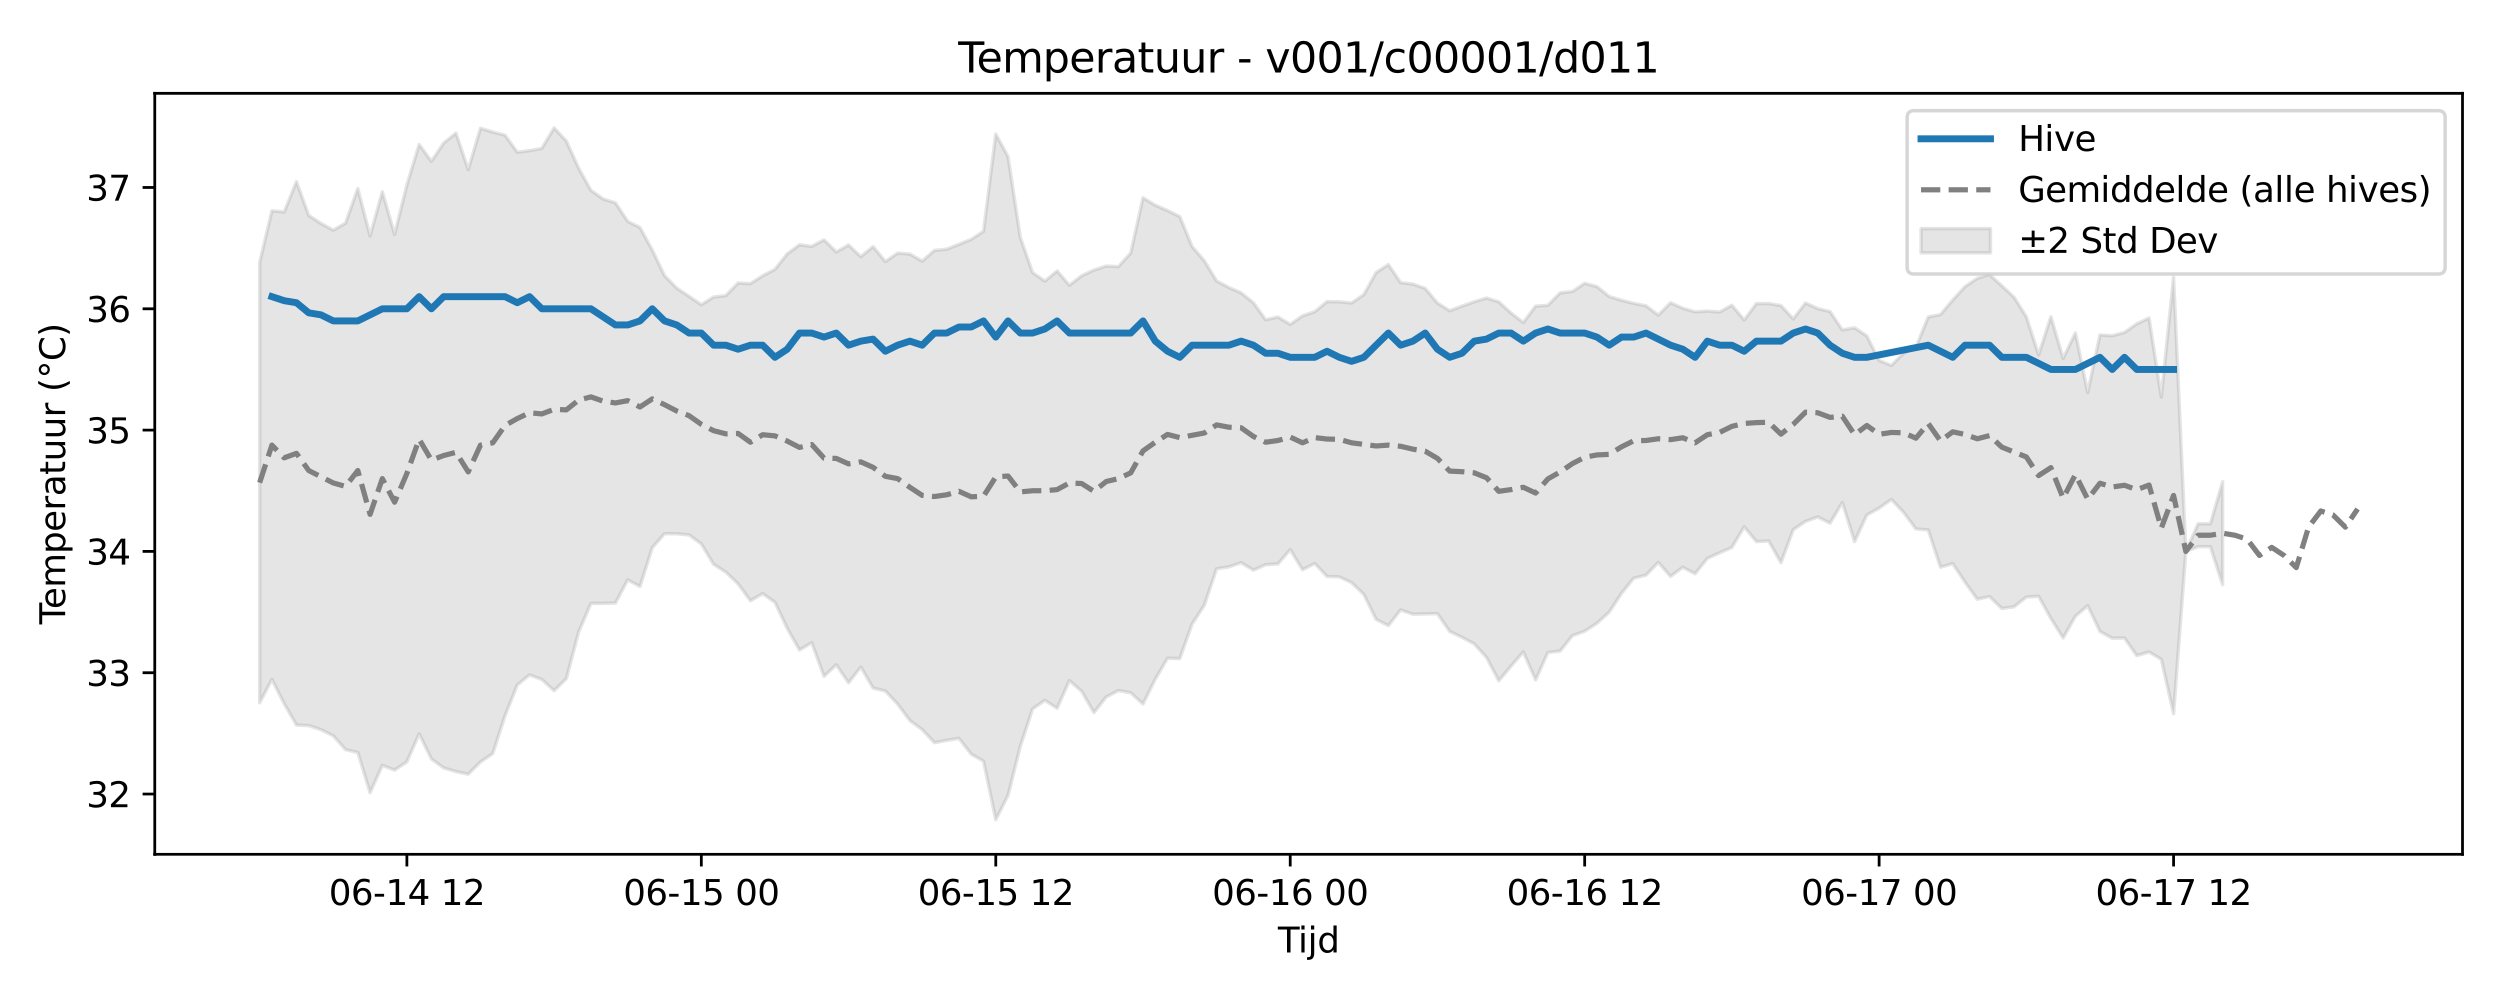 <?xml version="1.0" encoding="utf-8" standalone="no"?>
<!DOCTYPE svg PUBLIC "-//W3C//DTD SVG 1.1//EN"
  "http://www.w3.org/Graphics/SVG/1.1/DTD/svg11.dtd">
<svg xmlns:xlink="http://www.w3.org/1999/xlink" width="720pt" height="288pt" viewBox="0 0 720 288" xmlns="http://www.w3.org/2000/svg" version="1.1">
 <defs>
  <style type="text/css">*{stroke-linejoin: round; stroke-linecap: butt}</style>
 </defs>
 <g id="figure_1">
  <g id="patch_1">
   <path d="M 0 288 
L 720 288 
L 720 0 
L 0 0 
z
" style="fill: #ffffff"/>
  </g>
  <g id="axes_1">
   <g id="patch_2">
    <path d="M 44.57 246.04 
L 709.2 246.04 
L 709.2 26.88 
L 44.57 26.88 
z
" style="fill: #ffffff"/>
   </g>
   <g id="FillBetweenPolyCollection_1">
    <defs>
     <path id="mc04ef0308d" d="M 74.78 -212.396 
L 74.78 -85.59 
L 78.314 -92.318 
L 81.847 -85.341 
L 85.381 -79.182 
L 88.914 -79.016 
L 92.447 -77.841 
L 95.981 -76.105 
L 99.514 -72.096 
L 103.048 -71.279 
L 106.581 -59.706 
L 110.114 -67.546 
L 113.648 -66.221 
L 117.181 -68.58 
L 120.714 -76.634 
L 124.248 -69.429 
L 127.781 -66.837 
L 131.315 -65.784 
L 134.848 -65.04 
L 138.381 -68.555 
L 141.915 -70.974 
L 145.448 -81.857 
L 148.982 -90.76 
L 152.515 -93.629 
L 156.048 -92.317 
L 159.582 -89.085 
L 163.115 -92.553 
L 166.649 -105.993 
L 170.182 -114.218 
L 173.715 -114.231 
L 177.249 -114.32 
L 180.782 -120.994 
L 184.315 -119.094 
L 187.849 -130.238 
L 191.382 -134.29 
L 194.916 -134.255 
L 198.449 -133.932 
L 201.982 -131.358 
L 205.516 -125.472 
L 209.049 -123.236 
L 212.583 -119.826 
L 216.116 -114.977 
L 219.649 -117.032 
L 223.183 -114.53 
L 226.716 -107.052 
L 230.249 -100.796 
L 233.783 -102.907 
L 237.316 -93.21 
L 240.85 -96.537 
L 244.383 -91.352 
L 247.916 -95.898 
L 251.45 -89.835 
L 254.983 -88.978 
L 258.517 -85.218 
L 262.05 -80.486 
L 265.583 -77.875 
L 269.117 -74.112 
L 272.65 -74.775 
L 276.183 -75.357 
L 279.717 -70.788 
L 283.25 -68.779 
L 286.784 -51.922 
L 290.317 -58.914 
L 293.85 -73.061 
L 297.384 -83.819 
L 300.917 -86.3 
L 304.451 -84.027 
L 307.984 -91.982 
L 311.517 -88.906 
L 315.051 -82.775 
L 318.584 -87.267 
L 322.118 -89.108 
L 325.651 -88.477 
L 329.184 -85.248 
L 332.718 -92.387 
L 336.251 -98.426 
L 339.784 -98.333 
L 343.318 -108.265 
L 346.851 -113.714 
L 350.385 -124.188 
L 353.918 -124.741 
L 357.451 -125.943 
L 360.985 -123.798 
L 364.518 -125.366 
L 368.052 -125.588 
L 371.585 -129.702 
L 375.118 -123.905 
L 378.652 -125.726 
L 382.185 -121.97 
L 385.718 -121.858 
L 389.252 -120.21 
L 392.785 -116.797 
L 396.319 -109.618 
L 399.852 -107.817 
L 403.385 -112.35 
L 406.919 -111.104 
L 410.452 -111.187 
L 413.986 -111.259 
L 417.519 -106.138 
L 421.052 -104.463 
L 424.586 -102.561 
L 428.119 -98.648 
L 431.652 -91.933 
L 435.186 -96.167 
L 438.719 -100.224 
L 442.253 -92.16 
L 445.786 -100.081 
L 449.319 -100.492 
L 452.853 -104.933 
L 456.386 -106.219 
L 459.92 -108.504 
L 463.453 -111.701 
L 466.986 -117.094 
L 470.52 -121.489 
L 474.053 -122.353 
L 477.587 -126.028 
L 481.12 -121.982 
L 484.653 -124.625 
L 488.187 -122.761 
L 491.72 -127.187 
L 495.253 -128.793 
L 498.787 -130.325 
L 502.32 -136.258 
L 505.854 -132.026 
L 509.387 -132.184 
L 512.92 -125.945 
L 516.454 -135.432 
L 519.987 -137.843 
L 523.521 -139.123 
L 527.054 -137.322 
L 530.587 -143.262 
L 534.121 -132.006 
L 537.654 -139.687 
L 541.187 -141.66 
L 544.721 -144.156 
L 548.254 -140.409 
L 551.788 -135.658 
L 555.321 -135.39 
L 558.854 -124.654 
L 562.388 -125.673 
L 565.921 -120.326 
L 569.455 -115.435 
L 572.988 -116.179 
L 576.521 -112.758 
L 580.055 -113.238 
L 583.588 -116.039 
L 587.121 -116.266 
L 590.655 -109.874 
L 594.188 -104.283 
L 597.722 -110.534 
L 601.255 -113.545 
L 604.788 -106.123 
L 608.322 -104.189 
L 611.855 -104.242 
L 615.389 -99.177 
L 618.922 -100.215 
L 622.455 -98.124 
L 625.989 -82.435 
L 629.522 -129.195 
L 633.056 -130.559 
L 636.589 -130.559 
L 640.122 -119.613 
L 640.122 -149.258 
L 640.122 -149.258 
L 636.589 -137.147 
L 633.056 -137.147 
L 629.522 -129.195 
L 625.989 -208.175 
L 622.455 -173.658 
L 618.922 -196.412 
L 615.389 -194.733 
L 611.855 -192.246 
L 608.322 -191.301 
L 604.788 -191.53 
L 601.255 -174.93 
L 597.722 -192.11 
L 594.188 -184.775 
L 590.655 -196.763 
L 587.121 -185.795 
L 583.588 -196.754 
L 580.055 -202.383 
L 576.521 -205.691 
L 572.988 -208.925 
L 569.455 -207.839 
L 565.921 -205.444 
L 562.388 -201.594 
L 558.854 -197.4 
L 555.321 -196.701 
L 551.788 -187.948 
L 548.254 -186.304 
L 544.721 -182.75 
L 541.187 -184.179 
L 537.654 -191.24 
L 534.121 -193.597 
L 530.587 -192.989 
L 527.054 -198.263 
L 523.521 -199.124 
L 519.987 -200.737 
L 516.454 -196.161 
L 512.92 -199.991 
L 509.387 -200.573 
L 505.854 -200.565 
L 502.32 -195.834 
L 498.787 -200.102 
L 495.253 -198.141 
L 491.72 -198.417 
L 488.187 -198.184 
L 484.653 -199.231 
L 481.12 -200.793 
L 477.587 -197.246 
L 474.053 -199.923 
L 470.52 -200.62 
L 466.986 -201.522 
L 463.453 -202.589 
L 459.92 -205.454 
L 456.386 -206.408 
L 452.853 -204.033 
L 449.319 -203.65 
L 445.786 -200.068 
L 442.253 -199.836 
L 438.719 -195.1 
L 435.186 -197.826 
L 431.652 -201.062 
L 428.119 -202.166 
L 424.586 -201.081 
L 421.052 -199.844 
L 417.519 -198.503 
L 413.986 -200.702 
L 410.452 -204.933 
L 406.919 -206.181 
L 403.385 -206.598 
L 399.852 -211.797 
L 396.319 -209.496 
L 392.785 -203.149 
L 389.252 -200.735 
L 385.718 -201.083 
L 382.185 -201.137 
L 378.652 -198.214 
L 375.118 -197.039 
L 371.585 -194.57 
L 368.052 -196.688 
L 364.518 -195.911 
L 360.985 -200.807 
L 357.451 -203.653 
L 353.918 -205.188 
L 350.385 -207.072 
L 346.851 -212.887 
L 343.318 -217.006 
L 339.784 -225.607 
L 336.251 -227.343 
L 332.718 -228.891 
L 329.184 -231.038 
L 325.651 -215.165 
L 322.118 -211.207 
L 318.584 -211.384 
L 315.051 -210.22 
L 311.517 -208.58 
L 307.984 -205.837 
L 304.451 -209.966 
L 300.917 -207.028 
L 297.384 -209.508 
L 293.85 -219.601 
L 290.317 -242.898 
L 286.784 -249.391 
L 283.25 -221.387 
L 279.717 -219.046 
L 276.183 -217.638 
L 272.65 -216.223 
L 269.117 -215.888 
L 265.583 -212.791 
L 262.05 -214.838 
L 258.517 -215.096 
L 254.983 -212.668 
L 251.45 -216.968 
L 247.916 -214.066 
L 244.383 -217.448 
L 240.85 -215.424 
L 237.316 -218.917 
L 233.783 -217.04 
L 230.249 -217.487 
L 226.716 -214.891 
L 223.183 -210.408 
L 219.649 -208.571 
L 216.116 -206.301 
L 212.583 -206.498 
L 209.049 -202.866 
L 205.516 -202.46 
L 201.982 -200.235 
L 198.449 -202.652 
L 194.916 -204.99 
L 191.382 -208.615 
L 187.849 -215.995 
L 184.315 -222.481 
L 180.782 -224.241 
L 177.249 -229.584 
L 173.715 -230.671 
L 170.182 -233.18 
L 166.649 -239.574 
L 163.115 -247.357 
L 159.582 -251.158 
L 156.048 -245.264 
L 152.515 -244.618 
L 148.982 -244.16 
L 145.448 -249.07 
L 141.915 -249.971 
L 138.381 -251.059 
L 134.848 -239.157 
L 131.315 -249.671 
L 127.781 -246.787 
L 124.248 -241.533 
L 120.714 -246.391 
L 117.181 -234.73 
L 113.648 -220.507 
L 110.114 -232.769 
L 106.581 -220.035 
L 103.048 -233.694 
L 99.514 -223.727 
L 95.981 -221.714 
L 92.447 -223.639 
L 88.914 -225.957 
L 85.381 -235.69 
L 81.847 -226.953 
L 78.314 -227.296 
L 74.78 -212.396 
z
" style="stroke: #808080; stroke-opacity: 0.2"/>
    </defs>
    <g clip-path="url(#p569702bbf4)">
     <use xlink:href="#mc04ef0308d" x="0" y="288" style="fill: #808080; fill-opacity: 0.2; stroke: #808080; stroke-opacity: 0.2"/>
    </g>
   </g>
   <g id="matplotlib.axis_1">
    <g id="xtick_1">
     <g id="line2d_1">
      <defs>
       <path id="mf303dabee0" d="M 0 0 
L 0 3.5 
" style="stroke: #000000; stroke-width: 0.8"/>
      </defs>
      <g>
       <use xlink:href="#mf303dabee0" x="117.181" y="246.04" style="stroke: #000000; stroke-width: 0.8"/>
      </g>
     </g>
     <g id="text_1">
      <!-- 06-14 12 -->
      <g transform="translate(94.701 260.638) scale(0.1 -0.1)">
       <defs>
        <path id="DejaVuSans-30" d="M 2034 4250 
Q 1547 4250 1301 3770 
Q 1056 3291 1056 2328 
Q 1056 1369 1301 889 
Q 1547 409 2034 409 
Q 2525 409 2770 889 
Q 3016 1369 3016 2328 
Q 3016 3291 2770 3770 
Q 2525 4250 2034 4250 
z
M 2034 4750 
Q 2819 4750 3233 4129 
Q 3647 3509 3647 2328 
Q 3647 1150 3233 529 
Q 2819 -91 2034 -91 
Q 1250 -91 836 529 
Q 422 1150 422 2328 
Q 422 3509 836 4129 
Q 1250 4750 2034 4750 
z
" transform="scale(0.016)"/>
        <path id="DejaVuSans-36" d="M 2113 2584 
Q 1688 2584 1439 2293 
Q 1191 2003 1191 1497 
Q 1191 994 1439 701 
Q 1688 409 2113 409 
Q 2538 409 2786 701 
Q 3034 994 3034 1497 
Q 3034 2003 2786 2293 
Q 2538 2584 2113 2584 
z
M 3366 4563 
L 3366 3988 
Q 3128 4100 2886 4159 
Q 2644 4219 2406 4219 
Q 1781 4219 1451 3797 
Q 1122 3375 1075 2522 
Q 1259 2794 1537 2939 
Q 1816 3084 2150 3084 
Q 2853 3084 3261 2657 
Q 3669 2231 3669 1497 
Q 3669 778 3244 343 
Q 2819 -91 2113 -91 
Q 1303 -91 875 529 
Q 447 1150 447 2328 
Q 447 3434 972 4092 
Q 1497 4750 2381 4750 
Q 2619 4750 2861 4703 
Q 3103 4656 3366 4563 
z
" transform="scale(0.016)"/>
        <path id="DejaVuSans-2d" d="M 313 2009 
L 1997 2009 
L 1997 1497 
L 313 1497 
L 313 2009 
z
" transform="scale(0.016)"/>
        <path id="DejaVuSans-31" d="M 794 531 
L 1825 531 
L 1825 4091 
L 703 3866 
L 703 4441 
L 1819 4666 
L 2450 4666 
L 2450 531 
L 3481 531 
L 3481 0 
L 794 0 
L 794 531 
z
" transform="scale(0.016)"/>
        <path id="DejaVuSans-34" d="M 2419 4116 
L 825 1625 
L 2419 1625 
L 2419 4116 
z
M 2253 4666 
L 3047 4666 
L 3047 1625 
L 3713 1625 
L 3713 1100 
L 3047 1100 
L 3047 0 
L 2419 0 
L 2419 1100 
L 313 1100 
L 313 1709 
L 2253 4666 
z
" transform="scale(0.016)"/>
        <path id="DejaVuSans-20" transform="scale(0.016)"/>
        <path id="DejaVuSans-32" d="M 1228 531 
L 3431 531 
L 3431 0 
L 469 0 
L 469 531 
Q 828 903 1448 1529 
Q 2069 2156 2228 2338 
Q 2531 2678 2651 2914 
Q 2772 3150 2772 3378 
Q 2772 3750 2511 3984 
Q 2250 4219 1831 4219 
Q 1534 4219 1204 4116 
Q 875 4013 500 3803 
L 500 4441 
Q 881 4594 1212 4672 
Q 1544 4750 1819 4750 
Q 2544 4750 2975 4387 
Q 3406 4025 3406 3419 
Q 3406 3131 3298 2873 
Q 3191 2616 2906 2266 
Q 2828 2175 2409 1742 
Q 1991 1309 1228 531 
z
" transform="scale(0.016)"/>
       </defs>
       <use xlink:href="#DejaVuSans-30"/>
       <use xlink:href="#DejaVuSans-36" transform="translate(63.623 0)"/>
       <use xlink:href="#DejaVuSans-2d" transform="translate(127.246 0)"/>
       <use xlink:href="#DejaVuSans-31" transform="translate(163.33 0)"/>
       <use xlink:href="#DejaVuSans-34" transform="translate(226.953 0)"/>
       <use xlink:href="#DejaVuSans-20" transform="translate(290.576 0)"/>
       <use xlink:href="#DejaVuSans-31" transform="translate(322.363 0)"/>
       <use xlink:href="#DejaVuSans-32" transform="translate(385.986 0)"/>
      </g>
     </g>
    </g>
    <g id="xtick_2">
     <g id="line2d_2">
      <g>
       <use xlink:href="#mf303dabee0" x="201.982" y="246.04" style="stroke: #000000; stroke-width: 0.8"/>
      </g>
     </g>
     <g id="text_2">
      <!-- 06-15 00 -->
      <g transform="translate(179.502 260.638) scale(0.1 -0.1)">
       <defs>
        <path id="DejaVuSans-35" d="M 691 4666 
L 3169 4666 
L 3169 4134 
L 1269 4134 
L 1269 2991 
Q 1406 3038 1543 3061 
Q 1681 3084 1819 3084 
Q 2600 3084 3056 2656 
Q 3513 2228 3513 1497 
Q 3513 744 3044 326 
Q 2575 -91 1722 -91 
Q 1428 -91 1123 -41 
Q 819 9 494 109 
L 494 744 
Q 775 591 1075 516 
Q 1375 441 1709 441 
Q 2250 441 2565 725 
Q 2881 1009 2881 1497 
Q 2881 1984 2565 2268 
Q 2250 2553 1709 2553 
Q 1456 2553 1204 2497 
Q 953 2441 691 2322 
L 691 4666 
z
" transform="scale(0.016)"/>
       </defs>
       <use xlink:href="#DejaVuSans-30"/>
       <use xlink:href="#DejaVuSans-36" transform="translate(63.623 0)"/>
       <use xlink:href="#DejaVuSans-2d" transform="translate(127.246 0)"/>
       <use xlink:href="#DejaVuSans-31" transform="translate(163.33 0)"/>
       <use xlink:href="#DejaVuSans-35" transform="translate(226.953 0)"/>
       <use xlink:href="#DejaVuSans-20" transform="translate(290.576 0)"/>
       <use xlink:href="#DejaVuSans-30" transform="translate(322.363 0)"/>
       <use xlink:href="#DejaVuSans-30" transform="translate(385.986 0)"/>
      </g>
     </g>
    </g>
    <g id="xtick_3">
     <g id="line2d_3">
      <g>
       <use xlink:href="#mf303dabee0" x="286.784" y="246.04" style="stroke: #000000; stroke-width: 0.8"/>
      </g>
     </g>
     <g id="text_3">
      <!-- 06-15 12 -->
      <g transform="translate(264.303 260.638) scale(0.1 -0.1)">
       <use xlink:href="#DejaVuSans-30"/>
       <use xlink:href="#DejaVuSans-36" transform="translate(63.623 0)"/>
       <use xlink:href="#DejaVuSans-2d" transform="translate(127.246 0)"/>
       <use xlink:href="#DejaVuSans-31" transform="translate(163.33 0)"/>
       <use xlink:href="#DejaVuSans-35" transform="translate(226.953 0)"/>
       <use xlink:href="#DejaVuSans-20" transform="translate(290.576 0)"/>
       <use xlink:href="#DejaVuSans-31" transform="translate(322.363 0)"/>
       <use xlink:href="#DejaVuSans-32" transform="translate(385.986 0)"/>
      </g>
     </g>
    </g>
    <g id="xtick_4">
     <g id="line2d_4">
      <g>
       <use xlink:href="#mf303dabee0" x="371.585" y="246.04" style="stroke: #000000; stroke-width: 0.8"/>
      </g>
     </g>
     <g id="text_4">
      <!-- 06-16 00 -->
      <g transform="translate(349.104 260.638) scale(0.1 -0.1)">
       <use xlink:href="#DejaVuSans-30"/>
       <use xlink:href="#DejaVuSans-36" transform="translate(63.623 0)"/>
       <use xlink:href="#DejaVuSans-2d" transform="translate(127.246 0)"/>
       <use xlink:href="#DejaVuSans-31" transform="translate(163.33 0)"/>
       <use xlink:href="#DejaVuSans-36" transform="translate(226.953 0)"/>
       <use xlink:href="#DejaVuSans-20" transform="translate(290.576 0)"/>
       <use xlink:href="#DejaVuSans-30" transform="translate(322.363 0)"/>
       <use xlink:href="#DejaVuSans-30" transform="translate(385.986 0)"/>
      </g>
     </g>
    </g>
    <g id="xtick_5">
     <g id="line2d_5">
      <g>
       <use xlink:href="#mf303dabee0" x="456.386" y="246.04" style="stroke: #000000; stroke-width: 0.8"/>
      </g>
     </g>
     <g id="text_5">
      <!-- 06-16 12 -->
      <g transform="translate(433.906 260.638) scale(0.1 -0.1)">
       <use xlink:href="#DejaVuSans-30"/>
       <use xlink:href="#DejaVuSans-36" transform="translate(63.623 0)"/>
       <use xlink:href="#DejaVuSans-2d" transform="translate(127.246 0)"/>
       <use xlink:href="#DejaVuSans-31" transform="translate(163.33 0)"/>
       <use xlink:href="#DejaVuSans-36" transform="translate(226.953 0)"/>
       <use xlink:href="#DejaVuSans-20" transform="translate(290.576 0)"/>
       <use xlink:href="#DejaVuSans-31" transform="translate(322.363 0)"/>
       <use xlink:href="#DejaVuSans-32" transform="translate(385.986 0)"/>
      </g>
     </g>
    </g>
    <g id="xtick_6">
     <g id="line2d_6">
      <g>
       <use xlink:href="#mf303dabee0" x="541.187" y="246.04" style="stroke: #000000; stroke-width: 0.8"/>
      </g>
     </g>
     <g id="text_6">
      <!-- 06-17 00 -->
      <g transform="translate(518.707 260.638) scale(0.1 -0.1)">
       <defs>
        <path id="DejaVuSans-37" d="M 525 4666 
L 3525 4666 
L 3525 4397 
L 1831 0 
L 1172 0 
L 2766 4134 
L 525 4134 
L 525 4666 
z
" transform="scale(0.016)"/>
       </defs>
       <use xlink:href="#DejaVuSans-30"/>
       <use xlink:href="#DejaVuSans-36" transform="translate(63.623 0)"/>
       <use xlink:href="#DejaVuSans-2d" transform="translate(127.246 0)"/>
       <use xlink:href="#DejaVuSans-31" transform="translate(163.33 0)"/>
       <use xlink:href="#DejaVuSans-37" transform="translate(226.953 0)"/>
       <use xlink:href="#DejaVuSans-20" transform="translate(290.576 0)"/>
       <use xlink:href="#DejaVuSans-30" transform="translate(322.363 0)"/>
       <use xlink:href="#DejaVuSans-30" transform="translate(385.986 0)"/>
      </g>
     </g>
    </g>
    <g id="xtick_7">
     <g id="line2d_7">
      <g>
       <use xlink:href="#mf303dabee0" x="625.989" y="246.04" style="stroke: #000000; stroke-width: 0.8"/>
      </g>
     </g>
     <g id="text_7">
      <!-- 06-17 12 -->
      <g transform="translate(603.508 260.638) scale(0.1 -0.1)">
       <use xlink:href="#DejaVuSans-30"/>
       <use xlink:href="#DejaVuSans-36" transform="translate(63.623 0)"/>
       <use xlink:href="#DejaVuSans-2d" transform="translate(127.246 0)"/>
       <use xlink:href="#DejaVuSans-31" transform="translate(163.33 0)"/>
       <use xlink:href="#DejaVuSans-37" transform="translate(226.953 0)"/>
       <use xlink:href="#DejaVuSans-20" transform="translate(290.576 0)"/>
       <use xlink:href="#DejaVuSans-31" transform="translate(322.363 0)"/>
       <use xlink:href="#DejaVuSans-32" transform="translate(385.986 0)"/>
      </g>
     </g>
    </g>
    <g id="text_8">
     <!-- Tijd -->
     <g transform="translate(368.035 274.317) scale(0.1 -0.1)">
      <defs>
       <path id="DejaVuSans-54" d="M -19 4666 
L 3928 4666 
L 3928 4134 
L 2272 4134 
L 2272 0 
L 1638 0 
L 1638 4134 
L -19 4134 
L -19 4666 
z
" transform="scale(0.016)"/>
       <path id="DejaVuSans-69" d="M 603 3500 
L 1178 3500 
L 1178 0 
L 603 0 
L 603 3500 
z
M 603 4863 
L 1178 4863 
L 1178 4134 
L 603 4134 
L 603 4863 
z
" transform="scale(0.016)"/>
       <path id="DejaVuSans-6a" d="M 603 3500 
L 1178 3500 
L 1178 -63 
Q 1178 -731 923 -1031 
Q 669 -1331 103 -1331 
L -116 -1331 
L -116 -844 
L 38 -844 
Q 366 -844 484 -692 
Q 603 -541 603 -63 
L 603 3500 
z
M 603 4863 
L 1178 4863 
L 1178 4134 
L 603 4134 
L 603 4863 
z
" transform="scale(0.016)"/>
       <path id="DejaVuSans-64" d="M 2906 2969 
L 2906 4863 
L 3481 4863 
L 3481 0 
L 2906 0 
L 2906 525 
Q 2725 213 2448 61 
Q 2172 -91 1784 -91 
Q 1150 -91 751 415 
Q 353 922 353 1747 
Q 353 2572 751 3078 
Q 1150 3584 1784 3584 
Q 2172 3584 2448 3432 
Q 2725 3281 2906 2969 
z
M 947 1747 
Q 947 1113 1208 752 
Q 1469 391 1925 391 
Q 2381 391 2643 752 
Q 2906 1113 2906 1747 
Q 2906 2381 2643 2742 
Q 2381 3103 1925 3103 
Q 1469 3103 1208 2742 
Q 947 2381 947 1747 
z
" transform="scale(0.016)"/>
      </defs>
      <use xlink:href="#DejaVuSans-54"/>
      <use xlink:href="#DejaVuSans-69" transform="translate(57.959 0)"/>
      <use xlink:href="#DejaVuSans-6a" transform="translate(85.742 0)"/>
      <use xlink:href="#DejaVuSans-64" transform="translate(113.525 0)"/>
     </g>
    </g>
   </g>
   <g id="matplotlib.axis_2">
    <g id="ytick_1">
     <g id="line2d_8">
      <defs>
       <path id="md2839b96c9" d="M 0 0 
L -3.5 0 
" style="stroke: #000000; stroke-width: 0.8"/>
      </defs>
      <g>
       <use xlink:href="#md2839b96c9" x="44.57" y="228.68" style="stroke: #000000; stroke-width: 0.8"/>
      </g>
     </g>
     <g id="text_9">
      <!-- 32 -->
      <g transform="translate(24.845 232.48) scale(0.1 -0.1)">
       <defs>
        <path id="DejaVuSans-33" d="M 2597 2516 
Q 3050 2419 3304 2112 
Q 3559 1806 3559 1356 
Q 3559 666 3084 287 
Q 2609 -91 1734 -91 
Q 1441 -91 1130 -33 
Q 819 25 488 141 
L 488 750 
Q 750 597 1062 519 
Q 1375 441 1716 441 
Q 2309 441 2620 675 
Q 2931 909 2931 1356 
Q 2931 1769 2642 2001 
Q 2353 2234 1838 2234 
L 1294 2234 
L 1294 2753 
L 1863 2753 
Q 2328 2753 2575 2939 
Q 2822 3125 2822 3475 
Q 2822 3834 2567 4026 
Q 2313 4219 1838 4219 
Q 1578 4219 1281 4162 
Q 984 4106 628 3988 
L 628 4550 
Q 988 4650 1302 4700 
Q 1616 4750 1894 4750 
Q 2613 4750 3031 4423 
Q 3450 4097 3450 3541 
Q 3450 3153 3228 2886 
Q 3006 2619 2597 2516 
z
" transform="scale(0.016)"/>
       </defs>
       <use xlink:href="#DejaVuSans-33"/>
       <use xlink:href="#DejaVuSans-32" transform="translate(63.623 0)"/>
      </g>
     </g>
    </g>
    <g id="ytick_2">
     <g id="line2d_9">
      <g>
       <use xlink:href="#md2839b96c9" x="44.57" y="193.743" style="stroke: #000000; stroke-width: 0.8"/>
      </g>
     </g>
     <g id="text_10">
      <!-- 33 -->
      <g transform="translate(24.845 197.542) scale(0.1 -0.1)">
       <use xlink:href="#DejaVuSans-33"/>
       <use xlink:href="#DejaVuSans-33" transform="translate(63.623 0)"/>
      </g>
     </g>
    </g>
    <g id="ytick_3">
     <g id="line2d_10">
      <g>
       <use xlink:href="#md2839b96c9" x="44.57" y="158.805" style="stroke: #000000; stroke-width: 0.8"/>
      </g>
     </g>
     <g id="text_11">
      <!-- 34 -->
      <g transform="translate(24.845 162.604) scale(0.1 -0.1)">
       <use xlink:href="#DejaVuSans-33"/>
       <use xlink:href="#DejaVuSans-34" transform="translate(63.623 0)"/>
      </g>
     </g>
    </g>
    <g id="ytick_4">
     <g id="line2d_11">
      <g>
       <use xlink:href="#md2839b96c9" x="44.57" y="123.867" style="stroke: #000000; stroke-width: 0.8"/>
      </g>
     </g>
     <g id="text_12">
      <!-- 35 -->
      <g transform="translate(24.845 127.667) scale(0.1 -0.1)">
       <use xlink:href="#DejaVuSans-33"/>
       <use xlink:href="#DejaVuSans-35" transform="translate(63.623 0)"/>
      </g>
     </g>
    </g>
    <g id="ytick_5">
     <g id="line2d_12">
      <g>
       <use xlink:href="#md2839b96c9" x="44.57" y="88.93" style="stroke: #000000; stroke-width: 0.8"/>
      </g>
     </g>
     <g id="text_13">
      <!-- 36 -->
      <g transform="translate(24.845 92.729) scale(0.1 -0.1)">
       <use xlink:href="#DejaVuSans-33"/>
       <use xlink:href="#DejaVuSans-36" transform="translate(63.623 0)"/>
      </g>
     </g>
    </g>
    <g id="ytick_6">
     <g id="line2d_13">
      <g>
       <use xlink:href="#md2839b96c9" x="44.57" y="53.992" style="stroke: #000000; stroke-width: 0.8"/>
      </g>
     </g>
     <g id="text_14">
      <!-- 37 -->
      <g transform="translate(24.845 57.792) scale(0.1 -0.1)">
       <use xlink:href="#DejaVuSans-33"/>
       <use xlink:href="#DejaVuSans-37" transform="translate(63.623 0)"/>
      </g>
     </g>
    </g>
    <g id="text_15">
     <!-- Temperatuur (°C) -->
     <g transform="translate(18.765 179.816) rotate(-90) scale(0.1 -0.1)">
      <defs>
       <path id="DejaVuSans-65" d="M 3597 1894 
L 3597 1613 
L 953 1613 
Q 991 1019 1311 708 
Q 1631 397 2203 397 
Q 2534 397 2845 478 
Q 3156 559 3463 722 
L 3463 178 
Q 3153 47 2828 -22 
Q 2503 -91 2169 -91 
Q 1331 -91 842 396 
Q 353 884 353 1716 
Q 353 2575 817 3079 
Q 1281 3584 2069 3584 
Q 2775 3584 3186 3129 
Q 3597 2675 3597 1894 
z
M 3022 2063 
Q 3016 2534 2758 2815 
Q 2500 3097 2075 3097 
Q 1594 3097 1305 2825 
Q 1016 2553 972 2059 
L 3022 2063 
z
" transform="scale(0.016)"/>
       <path id="DejaVuSans-6d" d="M 3328 2828 
Q 3544 3216 3844 3400 
Q 4144 3584 4550 3584 
Q 5097 3584 5394 3201 
Q 5691 2819 5691 2113 
L 5691 0 
L 5113 0 
L 5113 2094 
Q 5113 2597 4934 2840 
Q 4756 3084 4391 3084 
Q 3944 3084 3684 2787 
Q 3425 2491 3425 1978 
L 3425 0 
L 2847 0 
L 2847 2094 
Q 2847 2600 2669 2842 
Q 2491 3084 2119 3084 
Q 1678 3084 1418 2786 
Q 1159 2488 1159 1978 
L 1159 0 
L 581 0 
L 581 3500 
L 1159 3500 
L 1159 2956 
Q 1356 3278 1631 3431 
Q 1906 3584 2284 3584 
Q 2666 3584 2933 3390 
Q 3200 3197 3328 2828 
z
" transform="scale(0.016)"/>
       <path id="DejaVuSans-70" d="M 1159 525 
L 1159 -1331 
L 581 -1331 
L 581 3500 
L 1159 3500 
L 1159 2969 
Q 1341 3281 1617 3432 
Q 1894 3584 2278 3584 
Q 2916 3584 3314 3078 
Q 3713 2572 3713 1747 
Q 3713 922 3314 415 
Q 2916 -91 2278 -91 
Q 1894 -91 1617 61 
Q 1341 213 1159 525 
z
M 3116 1747 
Q 3116 2381 2855 2742 
Q 2594 3103 2138 3103 
Q 1681 3103 1420 2742 
Q 1159 2381 1159 1747 
Q 1159 1113 1420 752 
Q 1681 391 2138 391 
Q 2594 391 2855 752 
Q 3116 1113 3116 1747 
z
" transform="scale(0.016)"/>
       <path id="DejaVuSans-72" d="M 2631 2963 
Q 2534 3019 2420 3045 
Q 2306 3072 2169 3072 
Q 1681 3072 1420 2755 
Q 1159 2438 1159 1844 
L 1159 0 
L 581 0 
L 581 3500 
L 1159 3500 
L 1159 2956 
Q 1341 3275 1631 3429 
Q 1922 3584 2338 3584 
Q 2397 3584 2469 3576 
Q 2541 3569 2628 3553 
L 2631 2963 
z
" transform="scale(0.016)"/>
       <path id="DejaVuSans-61" d="M 2194 1759 
Q 1497 1759 1228 1600 
Q 959 1441 959 1056 
Q 959 750 1161 570 
Q 1363 391 1709 391 
Q 2188 391 2477 730 
Q 2766 1069 2766 1631 
L 2766 1759 
L 2194 1759 
z
M 3341 1997 
L 3341 0 
L 2766 0 
L 2766 531 
Q 2569 213 2275 61 
Q 1981 -91 1556 -91 
Q 1019 -91 701 211 
Q 384 513 384 1019 
Q 384 1609 779 1909 
Q 1175 2209 1959 2209 
L 2766 2209 
L 2766 2266 
Q 2766 2663 2505 2880 
Q 2244 3097 1772 3097 
Q 1472 3097 1187 3025 
Q 903 2953 641 2809 
L 641 3341 
Q 956 3463 1253 3523 
Q 1550 3584 1831 3584 
Q 2591 3584 2966 3190 
Q 3341 2797 3341 1997 
z
" transform="scale(0.016)"/>
       <path id="DejaVuSans-74" d="M 1172 4494 
L 1172 3500 
L 2356 3500 
L 2356 3053 
L 1172 3053 
L 1172 1153 
Q 1172 725 1289 603 
Q 1406 481 1766 481 
L 2356 481 
L 2356 0 
L 1766 0 
Q 1100 0 847 248 
Q 594 497 594 1153 
L 594 3053 
L 172 3053 
L 172 3500 
L 594 3500 
L 594 4494 
L 1172 4494 
z
" transform="scale(0.016)"/>
       <path id="DejaVuSans-75" d="M 544 1381 
L 544 3500 
L 1119 3500 
L 1119 1403 
Q 1119 906 1312 657 
Q 1506 409 1894 409 
Q 2359 409 2629 706 
Q 2900 1003 2900 1516 
L 2900 3500 
L 3475 3500 
L 3475 0 
L 2900 0 
L 2900 538 
Q 2691 219 2414 64 
Q 2138 -91 1772 -91 
Q 1169 -91 856 284 
Q 544 659 544 1381 
z
M 1991 3584 
L 1991 3584 
z
" transform="scale(0.016)"/>
       <path id="DejaVuSans-28" d="M 1984 4856 
Q 1566 4138 1362 3434 
Q 1159 2731 1159 2009 
Q 1159 1288 1364 580 
Q 1569 -128 1984 -844 
L 1484 -844 
Q 1016 -109 783 600 
Q 550 1309 550 2009 
Q 550 2706 781 3412 
Q 1013 4119 1484 4856 
L 1984 4856 
z
" transform="scale(0.016)"/>
       <path id="DejaVuSans-b0" d="M 1600 4347 
Q 1350 4347 1178 4173 
Q 1006 4000 1006 3750 
Q 1006 3503 1178 3333 
Q 1350 3163 1600 3163 
Q 1850 3163 2022 3333 
Q 2194 3503 2194 3750 
Q 2194 3997 2020 4172 
Q 1847 4347 1600 4347 
z
M 1600 4750 
Q 1800 4750 1984 4673 
Q 2169 4597 2303 4453 
Q 2447 4313 2519 4134 
Q 2591 3956 2591 3750 
Q 2591 3338 2302 3052 
Q 2013 2766 1594 2766 
Q 1172 2766 890 3047 
Q 609 3328 609 3750 
Q 609 4169 896 4459 
Q 1184 4750 1600 4750 
z
" transform="scale(0.016)"/>
       <path id="DejaVuSans-43" d="M 4122 4306 
L 4122 3641 
Q 3803 3938 3442 4084 
Q 3081 4231 2675 4231 
Q 1875 4231 1450 3742 
Q 1025 3253 1025 2328 
Q 1025 1406 1450 917 
Q 1875 428 2675 428 
Q 3081 428 3442 575 
Q 3803 722 4122 1019 
L 4122 359 
Q 3791 134 3420 21 
Q 3050 -91 2638 -91 
Q 1578 -91 968 557 
Q 359 1206 359 2328 
Q 359 3453 968 4101 
Q 1578 4750 2638 4750 
Q 3056 4750 3426 4639 
Q 3797 4528 4122 4306 
z
" transform="scale(0.016)"/>
       <path id="DejaVuSans-29" d="M 513 4856 
L 1013 4856 
Q 1481 4119 1714 3412 
Q 1947 2706 1947 2009 
Q 1947 1309 1714 600 
Q 1481 -109 1013 -844 
L 513 -844 
Q 928 -128 1133 580 
Q 1338 1288 1338 2009 
Q 1338 2731 1133 3434 
Q 928 4138 513 4856 
z
" transform="scale(0.016)"/>
      </defs>
      <use xlink:href="#DejaVuSans-54"/>
      <use xlink:href="#DejaVuSans-65" transform="translate(44.084 0)"/>
      <use xlink:href="#DejaVuSans-6d" transform="translate(105.607 0)"/>
      <use xlink:href="#DejaVuSans-70" transform="translate(203.02 0)"/>
      <use xlink:href="#DejaVuSans-65" transform="translate(266.496 0)"/>
      <use xlink:href="#DejaVuSans-72" transform="translate(328.02 0)"/>
      <use xlink:href="#DejaVuSans-61" transform="translate(369.133 0)"/>
      <use xlink:href="#DejaVuSans-74" transform="translate(430.412 0)"/>
      <use xlink:href="#DejaVuSans-75" transform="translate(469.621 0)"/>
      <use xlink:href="#DejaVuSans-75" transform="translate(533 0)"/>
      <use xlink:href="#DejaVuSans-72" transform="translate(596.379 0)"/>
      <use xlink:href="#DejaVuSans-20" transform="translate(637.492 0)"/>
      <use xlink:href="#DejaVuSans-28" transform="translate(669.279 0)"/>
      <use xlink:href="#DejaVuSans-b0" transform="translate(708.293 0)"/>
      <use xlink:href="#DejaVuSans-43" transform="translate(758.293 0)"/>
      <use xlink:href="#DejaVuSans-29" transform="translate(828.117 0)"/>
     </g>
    </g>
   </g>
   <g id="line2d_14">
    <path d="M 78.314 85.436 
L 81.847 86.601 
L 85.381 87.183 
L 88.914 90.094 
L 92.447 90.677 
L 95.981 92.424 
L 103.048 92.424 
L 110.114 88.93 
L 117.181 88.93 
L 120.714 85.436 
L 124.248 88.93 
L 127.781 85.436 
L 145.448 85.436 
L 148.982 87.183 
L 152.515 85.436 
L 156.048 88.93 
L 170.182 88.93 
L 177.249 93.588 
L 180.782 93.588 
L 184.315 92.424 
L 187.849 88.93 
L 191.382 92.424 
L 194.916 93.588 
L 198.449 95.917 
L 201.982 95.917 
L 205.516 99.411 
L 209.049 99.411 
L 212.583 100.576 
L 216.116 99.411 
L 219.649 99.411 
L 223.183 102.905 
L 226.716 100.576 
L 230.249 95.917 
L 233.783 95.917 
L 237.316 97.082 
L 240.85 95.917 
L 244.383 99.411 
L 247.916 98.247 
L 251.45 97.664 
L 254.983 101.158 
L 258.517 99.411 
L 262.05 98.247 
L 265.583 99.411 
L 269.117 95.917 
L 272.65 95.917 
L 276.183 94.171 
L 279.717 94.171 
L 283.25 92.424 
L 286.784 97.082 
L 290.317 92.424 
L 293.85 95.917 
L 297.384 95.917 
L 300.917 94.753 
L 304.451 92.424 
L 307.984 95.917 
L 325.651 95.917 
L 329.184 92.424 
L 332.718 98.247 
L 336.251 101.158 
L 339.784 102.905 
L 343.318 99.411 
L 353.918 99.411 
L 357.451 98.247 
L 360.985 99.411 
L 364.518 101.74 
L 368.052 101.74 
L 371.585 102.905 
L 378.652 102.905 
L 382.185 101.158 
L 385.718 102.905 
L 389.252 104.07 
L 392.785 102.905 
L 399.852 95.917 
L 403.385 99.411 
L 406.919 98.247 
L 410.452 95.917 
L 413.986 100.576 
L 417.519 102.905 
L 421.052 101.74 
L 424.586 98.247 
L 428.119 97.664 
L 431.652 95.917 
L 435.186 95.917 
L 438.719 98.247 
L 442.253 95.917 
L 445.786 94.753 
L 449.319 95.917 
L 456.386 95.917 
L 459.92 97.082 
L 463.453 99.411 
L 466.986 97.082 
L 470.52 97.082 
L 474.053 95.917 
L 481.12 99.411 
L 484.653 100.576 
L 488.187 102.905 
L 491.72 98.247 
L 495.253 99.411 
L 498.787 99.411 
L 502.32 101.158 
L 505.854 98.247 
L 512.92 98.247 
L 516.454 95.917 
L 519.987 94.753 
L 523.521 95.917 
L 527.054 99.411 
L 530.587 101.74 
L 534.121 102.905 
L 537.654 102.905 
L 555.321 99.411 
L 562.388 102.905 
L 565.921 99.411 
L 572.988 99.411 
L 576.521 102.905 
L 583.588 102.905 
L 590.655 106.399 
L 597.722 106.399 
L 604.788 102.905 
L 608.322 106.399 
L 611.855 102.905 
L 615.389 106.399 
L 625.989 106.399 
L 625.989 106.399 
" clip-path="url(#p569702bbf4)" style="fill: none; stroke: #1f77b4; stroke-width: 2; stroke-linecap: square"/>
   </g>
   <g id="line2d_15">
    <path d="M 74.78 139.007 
L 78.314 128.193 
L 81.847 131.853 
L 85.381 130.564 
L 88.914 135.513 
L 95.981 139.09 
L 99.514 140.089 
L 103.048 135.513 
L 106.581 148.13 
L 110.114 137.843 
L 113.648 144.636 
L 117.181 136.345 
L 120.714 126.488 
L 124.248 132.519 
L 127.781 131.188 
L 131.315 130.273 
L 134.848 135.902 
L 138.381 128.193 
L 141.915 127.528 
L 145.448 122.537 
L 148.982 120.54 
L 152.515 118.876 
L 156.048 119.209 
L 159.582 117.878 
L 163.115 118.045 
L 166.649 115.216 
L 170.182 114.301 
L 173.715 115.549 
L 177.249 116.048 
L 180.782 115.383 
L 184.315 117.213 
L 187.849 114.884 
L 191.382 116.547 
L 194.916 118.377 
L 198.449 119.708 
L 201.982 122.204 
L 205.516 124.034 
L 209.049 124.949 
L 212.583 124.838 
L 216.116 127.361 
L 219.649 125.198 
L 223.183 125.531 
L 226.716 127.029 
L 230.249 128.859 
L 233.783 128.027 
L 237.316 131.936 
L 240.85 132.02 
L 244.383 133.6 
L 247.916 133.018 
L 251.45 134.598 
L 254.983 137.177 
L 258.517 137.843 
L 262.05 140.338 
L 265.583 142.667 
L 269.117 143 
L 272.65 142.501 
L 276.183 141.503 
L 279.717 143.083 
L 283.25 142.917 
L 286.784 137.343 
L 290.317 137.094 
L 293.85 141.669 
L 297.384 141.336 
L 300.917 141.336 
L 304.451 141.004 
L 307.984 139.09 
L 311.517 139.257 
L 315.051 141.503 
L 318.584 138.674 
L 322.118 137.843 
L 325.651 136.179 
L 329.184 129.857 
L 332.718 127.361 
L 336.251 125.115 
L 339.784 126.03 
L 346.851 124.699 
L 350.385 122.37 
L 353.918 123.036 
L 357.451 123.202 
L 360.985 125.698 
L 364.518 127.361 
L 368.052 126.862 
L 371.585 125.864 
L 375.118 127.528 
L 378.652 126.03 
L 382.185 126.446 
L 385.718 126.529 
L 389.252 127.528 
L 396.319 128.443 
L 399.852 128.193 
L 403.385 128.526 
L 406.919 129.358 
L 410.452 129.94 
L 413.986 132.02 
L 417.519 135.68 
L 421.052 135.846 
L 424.586 136.179 
L 428.119 137.593 
L 431.652 141.503 
L 435.186 141.004 
L 438.719 140.338 
L 442.253 142.002 
L 445.786 137.926 
L 449.319 135.929 
L 452.853 133.517 
L 456.386 131.687 
L 459.92 131.021 
L 463.453 130.855 
L 466.986 128.692 
L 470.52 126.945 
L 474.053 126.862 
L 477.587 126.363 
L 481.12 126.613 
L 484.653 126.072 
L 488.187 127.528 
L 491.72 125.198 
L 495.253 124.533 
L 498.787 122.786 
L 502.32 121.954 
L 505.854 121.705 
L 509.387 121.621 
L 512.92 125.032 
L 516.454 122.204 
L 519.987 118.71 
L 523.521 118.876 
L 527.054 120.207 
L 530.587 119.875 
L 534.121 125.198 
L 537.654 122.537 
L 541.187 125.081 
L 544.721 124.547 
L 548.254 124.644 
L 551.788 126.197 
L 555.321 121.954 
L 558.854 126.973 
L 562.388 124.367 
L 565.921 125.115 
L 569.455 126.363 
L 572.988 125.448 
L 576.521 128.775 
L 583.588 131.604 
L 587.121 136.969 
L 590.655 134.682 
L 594.188 143.471 
L 597.722 136.678 
L 601.255 143.763 
L 604.788 139.173 
L 608.322 140.255 
L 611.855 139.756 
L 615.389 141.045 
L 618.922 139.686 
L 622.455 152.109 
L 625.989 142.695 
L 629.522 158.805 
L 633.056 154.147 
L 636.589 154.147 
L 640.122 153.564 
L 643.656 154.147 
L 647.189 155.311 
L 650.722 159.97 
L 654.256 157.64 
L 657.789 159.97 
L 661.323 163.463 
L 664.856 151.818 
L 668.389 147.159 
L 671.923 148.324 
L 675.456 151.818 
L 678.99 146.577 
L 678.99 146.577 
" clip-path="url(#p569702bbf4)" style="fill: none; stroke-dasharray: 5.55,2.4; stroke-dashoffset: 0; stroke: #808080; stroke-width: 1.5"/>
   </g>
   <g id="patch_3">
    <path d="M 44.57 246.04 
L 44.57 26.88 
" style="fill: none; stroke: #000000; stroke-width: 0.8; stroke-linejoin: miter; stroke-linecap: square"/>
   </g>
   <g id="patch_4">
    <path d="M 709.2 246.04 
L 709.2 26.88 
" style="fill: none; stroke: #000000; stroke-width: 0.8; stroke-linejoin: miter; stroke-linecap: square"/>
   </g>
   <g id="patch_5">
    <path d="M 44.57 246.04 
L 709.2 246.04 
" style="fill: none; stroke: #000000; stroke-width: 0.8; stroke-linejoin: miter; stroke-linecap: square"/>
   </g>
   <g id="patch_6">
    <path d="M 44.57 26.88 
L 709.2 26.88 
" style="fill: none; stroke: #000000; stroke-width: 0.8; stroke-linejoin: miter; stroke-linecap: square"/>
   </g>
   <g id="text_16">
    <!-- Temperatuur - v001/c00001/d011 -->
    <g transform="translate(275.963 20.88) scale(0.12 -0.12)">
     <defs>
      <path id="DejaVuSans-76" d="M 191 3500 
L 800 3500 
L 1894 563 
L 2988 3500 
L 3597 3500 
L 2284 0 
L 1503 0 
L 191 3500 
z
" transform="scale(0.016)"/>
      <path id="DejaVuSans-2f" d="M 1625 4666 
L 2156 4666 
L 531 -594 
L 0 -594 
L 1625 4666 
z
" transform="scale(0.016)"/>
      <path id="DejaVuSans-63" d="M 3122 3366 
L 3122 2828 
Q 2878 2963 2633 3030 
Q 2388 3097 2138 3097 
Q 1578 3097 1268 2742 
Q 959 2388 959 1747 
Q 959 1106 1268 751 
Q 1578 397 2138 397 
Q 2388 397 2633 464 
Q 2878 531 3122 666 
L 3122 134 
Q 2881 22 2623 -34 
Q 2366 -91 2075 -91 
Q 1284 -91 818 406 
Q 353 903 353 1747 
Q 353 2603 823 3093 
Q 1294 3584 2113 3584 
Q 2378 3584 2631 3529 
Q 2884 3475 3122 3366 
z
" transform="scale(0.016)"/>
     </defs>
     <use xlink:href="#DejaVuSans-54"/>
     <use xlink:href="#DejaVuSans-65" transform="translate(44.084 0)"/>
     <use xlink:href="#DejaVuSans-6d" transform="translate(105.607 0)"/>
     <use xlink:href="#DejaVuSans-70" transform="translate(203.02 0)"/>
     <use xlink:href="#DejaVuSans-65" transform="translate(266.496 0)"/>
     <use xlink:href="#DejaVuSans-72" transform="translate(328.02 0)"/>
     <use xlink:href="#DejaVuSans-61" transform="translate(369.133 0)"/>
     <use xlink:href="#DejaVuSans-74" transform="translate(430.412 0)"/>
     <use xlink:href="#DejaVuSans-75" transform="translate(469.621 0)"/>
     <use xlink:href="#DejaVuSans-75" transform="translate(533 0)"/>
     <use xlink:href="#DejaVuSans-72" transform="translate(596.379 0)"/>
     <use xlink:href="#DejaVuSans-20" transform="translate(637.492 0)"/>
     <use xlink:href="#DejaVuSans-2d" transform="translate(669.279 0)"/>
     <use xlink:href="#DejaVuSans-20" transform="translate(705.363 0)"/>
     <use xlink:href="#DejaVuSans-76" transform="translate(737.15 0)"/>
     <use xlink:href="#DejaVuSans-30" transform="translate(796.33 0)"/>
     <use xlink:href="#DejaVuSans-30" transform="translate(859.953 0)"/>
     <use xlink:href="#DejaVuSans-31" transform="translate(923.576 0)"/>
     <use xlink:href="#DejaVuSans-2f" transform="translate(987.199 0)"/>
     <use xlink:href="#DejaVuSans-63" transform="translate(1020.891 0)"/>
     <use xlink:href="#DejaVuSans-30" transform="translate(1075.871 0)"/>
     <use xlink:href="#DejaVuSans-30" transform="translate(1139.494 0)"/>
     <use xlink:href="#DejaVuSans-30" transform="translate(1203.117 0)"/>
     <use xlink:href="#DejaVuSans-30" transform="translate(1266.74 0)"/>
     <use xlink:href="#DejaVuSans-31" transform="translate(1330.363 0)"/>
     <use xlink:href="#DejaVuSans-2f" transform="translate(1393.986 0)"/>
     <use xlink:href="#DejaVuSans-64" transform="translate(1427.678 0)"/>
     <use xlink:href="#DejaVuSans-30" transform="translate(1491.154 0)"/>
     <use xlink:href="#DejaVuSans-31" transform="translate(1554.777 0)"/>
     <use xlink:href="#DejaVuSans-31" transform="translate(1618.4 0)"/>
    </g>
   </g>
   <g id="legend_1">
    <g id="patch_7">
     <path d="M 551.256 78.914 
L 702.2 78.914 
Q 704.2 78.914 704.2 76.914 
L 704.2 33.88 
Q 704.2 31.88 702.2 31.88 
L 551.256 31.88 
Q 549.256 31.88 549.256 33.88 
L 549.256 76.914 
Q 549.256 78.914 551.256 78.914 
z
" style="fill: #ffffff; opacity: 0.8; stroke: #cccccc; stroke-linejoin: miter"/>
    </g>
    <g id="line2d_16">
     <path d="M 553.256 39.978 
L 563.256 39.978 
L 573.256 39.978 
" style="fill: none; stroke: #1f77b4; stroke-width: 2; stroke-linecap: square"/>
    </g>
    <g id="text_17">
     <!-- Hive -->
     <g transform="translate(581.256 43.478) scale(0.1 -0.1)">
      <defs>
       <path id="DejaVuSans-48" d="M 628 4666 
L 1259 4666 
L 1259 2753 
L 3553 2753 
L 3553 4666 
L 4184 4666 
L 4184 0 
L 3553 0 
L 3553 2222 
L 1259 2222 
L 1259 0 
L 628 0 
L 628 4666 
z
" transform="scale(0.016)"/>
      </defs>
      <use xlink:href="#DejaVuSans-48"/>
      <use xlink:href="#DejaVuSans-69" transform="translate(75.195 0)"/>
      <use xlink:href="#DejaVuSans-76" transform="translate(102.979 0)"/>
      <use xlink:href="#DejaVuSans-65" transform="translate(162.158 0)"/>
     </g>
    </g>
    <g id="line2d_17">
     <path d="M 553.256 54.657 
L 563.256 54.657 
L 573.256 54.657 
" style="fill: none; stroke-dasharray: 5.55,2.4; stroke-dashoffset: 0; stroke: #808080; stroke-width: 1.5"/>
    </g>
    <g id="text_18">
     <!-- Gemiddelde (alle hives) -->
     <g transform="translate(581.256 58.157) scale(0.1 -0.1)">
      <defs>
       <path id="DejaVuSans-47" d="M 3809 666 
L 3809 1919 
L 2778 1919 
L 2778 2438 
L 4434 2438 
L 4434 434 
Q 4069 175 3628 42 
Q 3188 -91 2688 -91 
Q 1594 -91 976 548 
Q 359 1188 359 2328 
Q 359 3472 976 4111 
Q 1594 4750 2688 4750 
Q 3144 4750 3555 4637 
Q 3966 4525 4313 4306 
L 4313 3634 
Q 3963 3931 3569 4081 
Q 3175 4231 2741 4231 
Q 1884 4231 1454 3753 
Q 1025 3275 1025 2328 
Q 1025 1384 1454 906 
Q 1884 428 2741 428 
Q 3075 428 3337 486 
Q 3600 544 3809 666 
z
" transform="scale(0.016)"/>
       <path id="DejaVuSans-6c" d="M 603 4863 
L 1178 4863 
L 1178 0 
L 603 0 
L 603 4863 
z
" transform="scale(0.016)"/>
       <path id="DejaVuSans-68" d="M 3513 2113 
L 3513 0 
L 2938 0 
L 2938 2094 
Q 2938 2591 2744 2837 
Q 2550 3084 2163 3084 
Q 1697 3084 1428 2787 
Q 1159 2491 1159 1978 
L 1159 0 
L 581 0 
L 581 4863 
L 1159 4863 
L 1159 2956 
Q 1366 3272 1645 3428 
Q 1925 3584 2291 3584 
Q 2894 3584 3203 3211 
Q 3513 2838 3513 2113 
z
" transform="scale(0.016)"/>
       <path id="DejaVuSans-73" d="M 2834 3397 
L 2834 2853 
Q 2591 2978 2328 3040 
Q 2066 3103 1784 3103 
Q 1356 3103 1142 2972 
Q 928 2841 928 2578 
Q 928 2378 1081 2264 
Q 1234 2150 1697 2047 
L 1894 2003 
Q 2506 1872 2764 1633 
Q 3022 1394 3022 966 
Q 3022 478 2636 193 
Q 2250 -91 1575 -91 
Q 1294 -91 989 -36 
Q 684 19 347 128 
L 347 722 
Q 666 556 975 473 
Q 1284 391 1588 391 
Q 1994 391 2212 530 
Q 2431 669 2431 922 
Q 2431 1156 2273 1281 
Q 2116 1406 1581 1522 
L 1381 1569 
Q 847 1681 609 1914 
Q 372 2147 372 2553 
Q 372 3047 722 3315 
Q 1072 3584 1716 3584 
Q 2034 3584 2315 3537 
Q 2597 3491 2834 3397 
z
" transform="scale(0.016)"/>
      </defs>
      <use xlink:href="#DejaVuSans-47"/>
      <use xlink:href="#DejaVuSans-65" transform="translate(77.49 0)"/>
      <use xlink:href="#DejaVuSans-6d" transform="translate(139.014 0)"/>
      <use xlink:href="#DejaVuSans-69" transform="translate(236.426 0)"/>
      <use xlink:href="#DejaVuSans-64" transform="translate(264.209 0)"/>
      <use xlink:href="#DejaVuSans-64" transform="translate(327.686 0)"/>
      <use xlink:href="#DejaVuSans-65" transform="translate(391.162 0)"/>
      <use xlink:href="#DejaVuSans-6c" transform="translate(452.686 0)"/>
      <use xlink:href="#DejaVuSans-64" transform="translate(480.469 0)"/>
      <use xlink:href="#DejaVuSans-65" transform="translate(543.945 0)"/>
      <use xlink:href="#DejaVuSans-20" transform="translate(605.469 0)"/>
      <use xlink:href="#DejaVuSans-28" transform="translate(637.256 0)"/>
      <use xlink:href="#DejaVuSans-61" transform="translate(676.27 0)"/>
      <use xlink:href="#DejaVuSans-6c" transform="translate(737.549 0)"/>
      <use xlink:href="#DejaVuSans-6c" transform="translate(765.332 0)"/>
      <use xlink:href="#DejaVuSans-65" transform="translate(793.115 0)"/>
      <use xlink:href="#DejaVuSans-20" transform="translate(854.639 0)"/>
      <use xlink:href="#DejaVuSans-68" transform="translate(886.426 0)"/>
      <use xlink:href="#DejaVuSans-69" transform="translate(949.805 0)"/>
      <use xlink:href="#DejaVuSans-76" transform="translate(977.588 0)"/>
      <use xlink:href="#DejaVuSans-65" transform="translate(1036.768 0)"/>
      <use xlink:href="#DejaVuSans-73" transform="translate(1098.291 0)"/>
      <use xlink:href="#DejaVuSans-29" transform="translate(1150.391 0)"/>
     </g>
    </g>
    <g id="patch_8">
     <path d="M 553.256 72.835 
L 573.256 72.835 
L 573.256 65.835 
L 553.256 65.835 
z
" style="fill: #808080; fill-opacity: 0.2; stroke: #808080; stroke-opacity: 0.2; stroke-linejoin: miter"/>
    </g>
    <g id="text_19">
     <!-- ±2 Std Dev -->
     <g transform="translate(581.256 72.835) scale(0.1 -0.1)">
      <defs>
       <path id="DejaVuSans-b1" d="M 2944 4013 
L 2944 2803 
L 4684 2803 
L 4684 2272 
L 2944 2272 
L 2944 1063 
L 2419 1063 
L 2419 2272 
L 678 2272 
L 678 2803 
L 2419 2803 
L 2419 4013 
L 2944 4013 
z
M 678 531 
L 4684 531 
L 4684 0 
L 678 0 
L 678 531 
z
" transform="scale(0.016)"/>
       <path id="DejaVuSans-53" d="M 3425 4513 
L 3425 3897 
Q 3066 4069 2747 4153 
Q 2428 4238 2131 4238 
Q 1616 4238 1336 4038 
Q 1056 3838 1056 3469 
Q 1056 3159 1242 3001 
Q 1428 2844 1947 2747 
L 2328 2669 
Q 3034 2534 3370 2195 
Q 3706 1856 3706 1288 
Q 3706 609 3251 259 
Q 2797 -91 1919 -91 
Q 1588 -91 1214 -16 
Q 841 59 441 206 
L 441 856 
Q 825 641 1194 531 
Q 1563 422 1919 422 
Q 2459 422 2753 634 
Q 3047 847 3047 1241 
Q 3047 1584 2836 1778 
Q 2625 1972 2144 2069 
L 1759 2144 
Q 1053 2284 737 2584 
Q 422 2884 422 3419 
Q 422 4038 858 4394 
Q 1294 4750 2059 4750 
Q 2388 4750 2728 4690 
Q 3069 4631 3425 4513 
z
" transform="scale(0.016)"/>
       <path id="DejaVuSans-44" d="M 1259 4147 
L 1259 519 
L 2022 519 
Q 2988 519 3436 956 
Q 3884 1394 3884 2338 
Q 3884 3275 3436 3711 
Q 2988 4147 2022 4147 
L 1259 4147 
z
M 628 4666 
L 1925 4666 
Q 3281 4666 3915 4102 
Q 4550 3538 4550 2338 
Q 4550 1131 3912 565 
Q 3275 0 1925 0 
L 628 0 
L 628 4666 
z
" transform="scale(0.016)"/>
      </defs>
      <use xlink:href="#DejaVuSans-b1"/>
      <use xlink:href="#DejaVuSans-32" transform="translate(83.789 0)"/>
      <use xlink:href="#DejaVuSans-20" transform="translate(147.412 0)"/>
      <use xlink:href="#DejaVuSans-53" transform="translate(179.199 0)"/>
      <use xlink:href="#DejaVuSans-74" transform="translate(242.676 0)"/>
      <use xlink:href="#DejaVuSans-64" transform="translate(281.885 0)"/>
      <use xlink:href="#DejaVuSans-20" transform="translate(345.361 0)"/>
      <use xlink:href="#DejaVuSans-44" transform="translate(377.148 0)"/>
      <use xlink:href="#DejaVuSans-65" transform="translate(454.15 0)"/>
      <use xlink:href="#DejaVuSans-76" transform="translate(515.674 0)"/>
     </g>
    </g>
   </g>
  </g>
 </g>
 <defs>
  <clipPath id="p569702bbf4">
   <rect x="44.57" y="26.88" width="664.63" height="219.16"/>
  </clipPath>
 </defs>
</svg>
